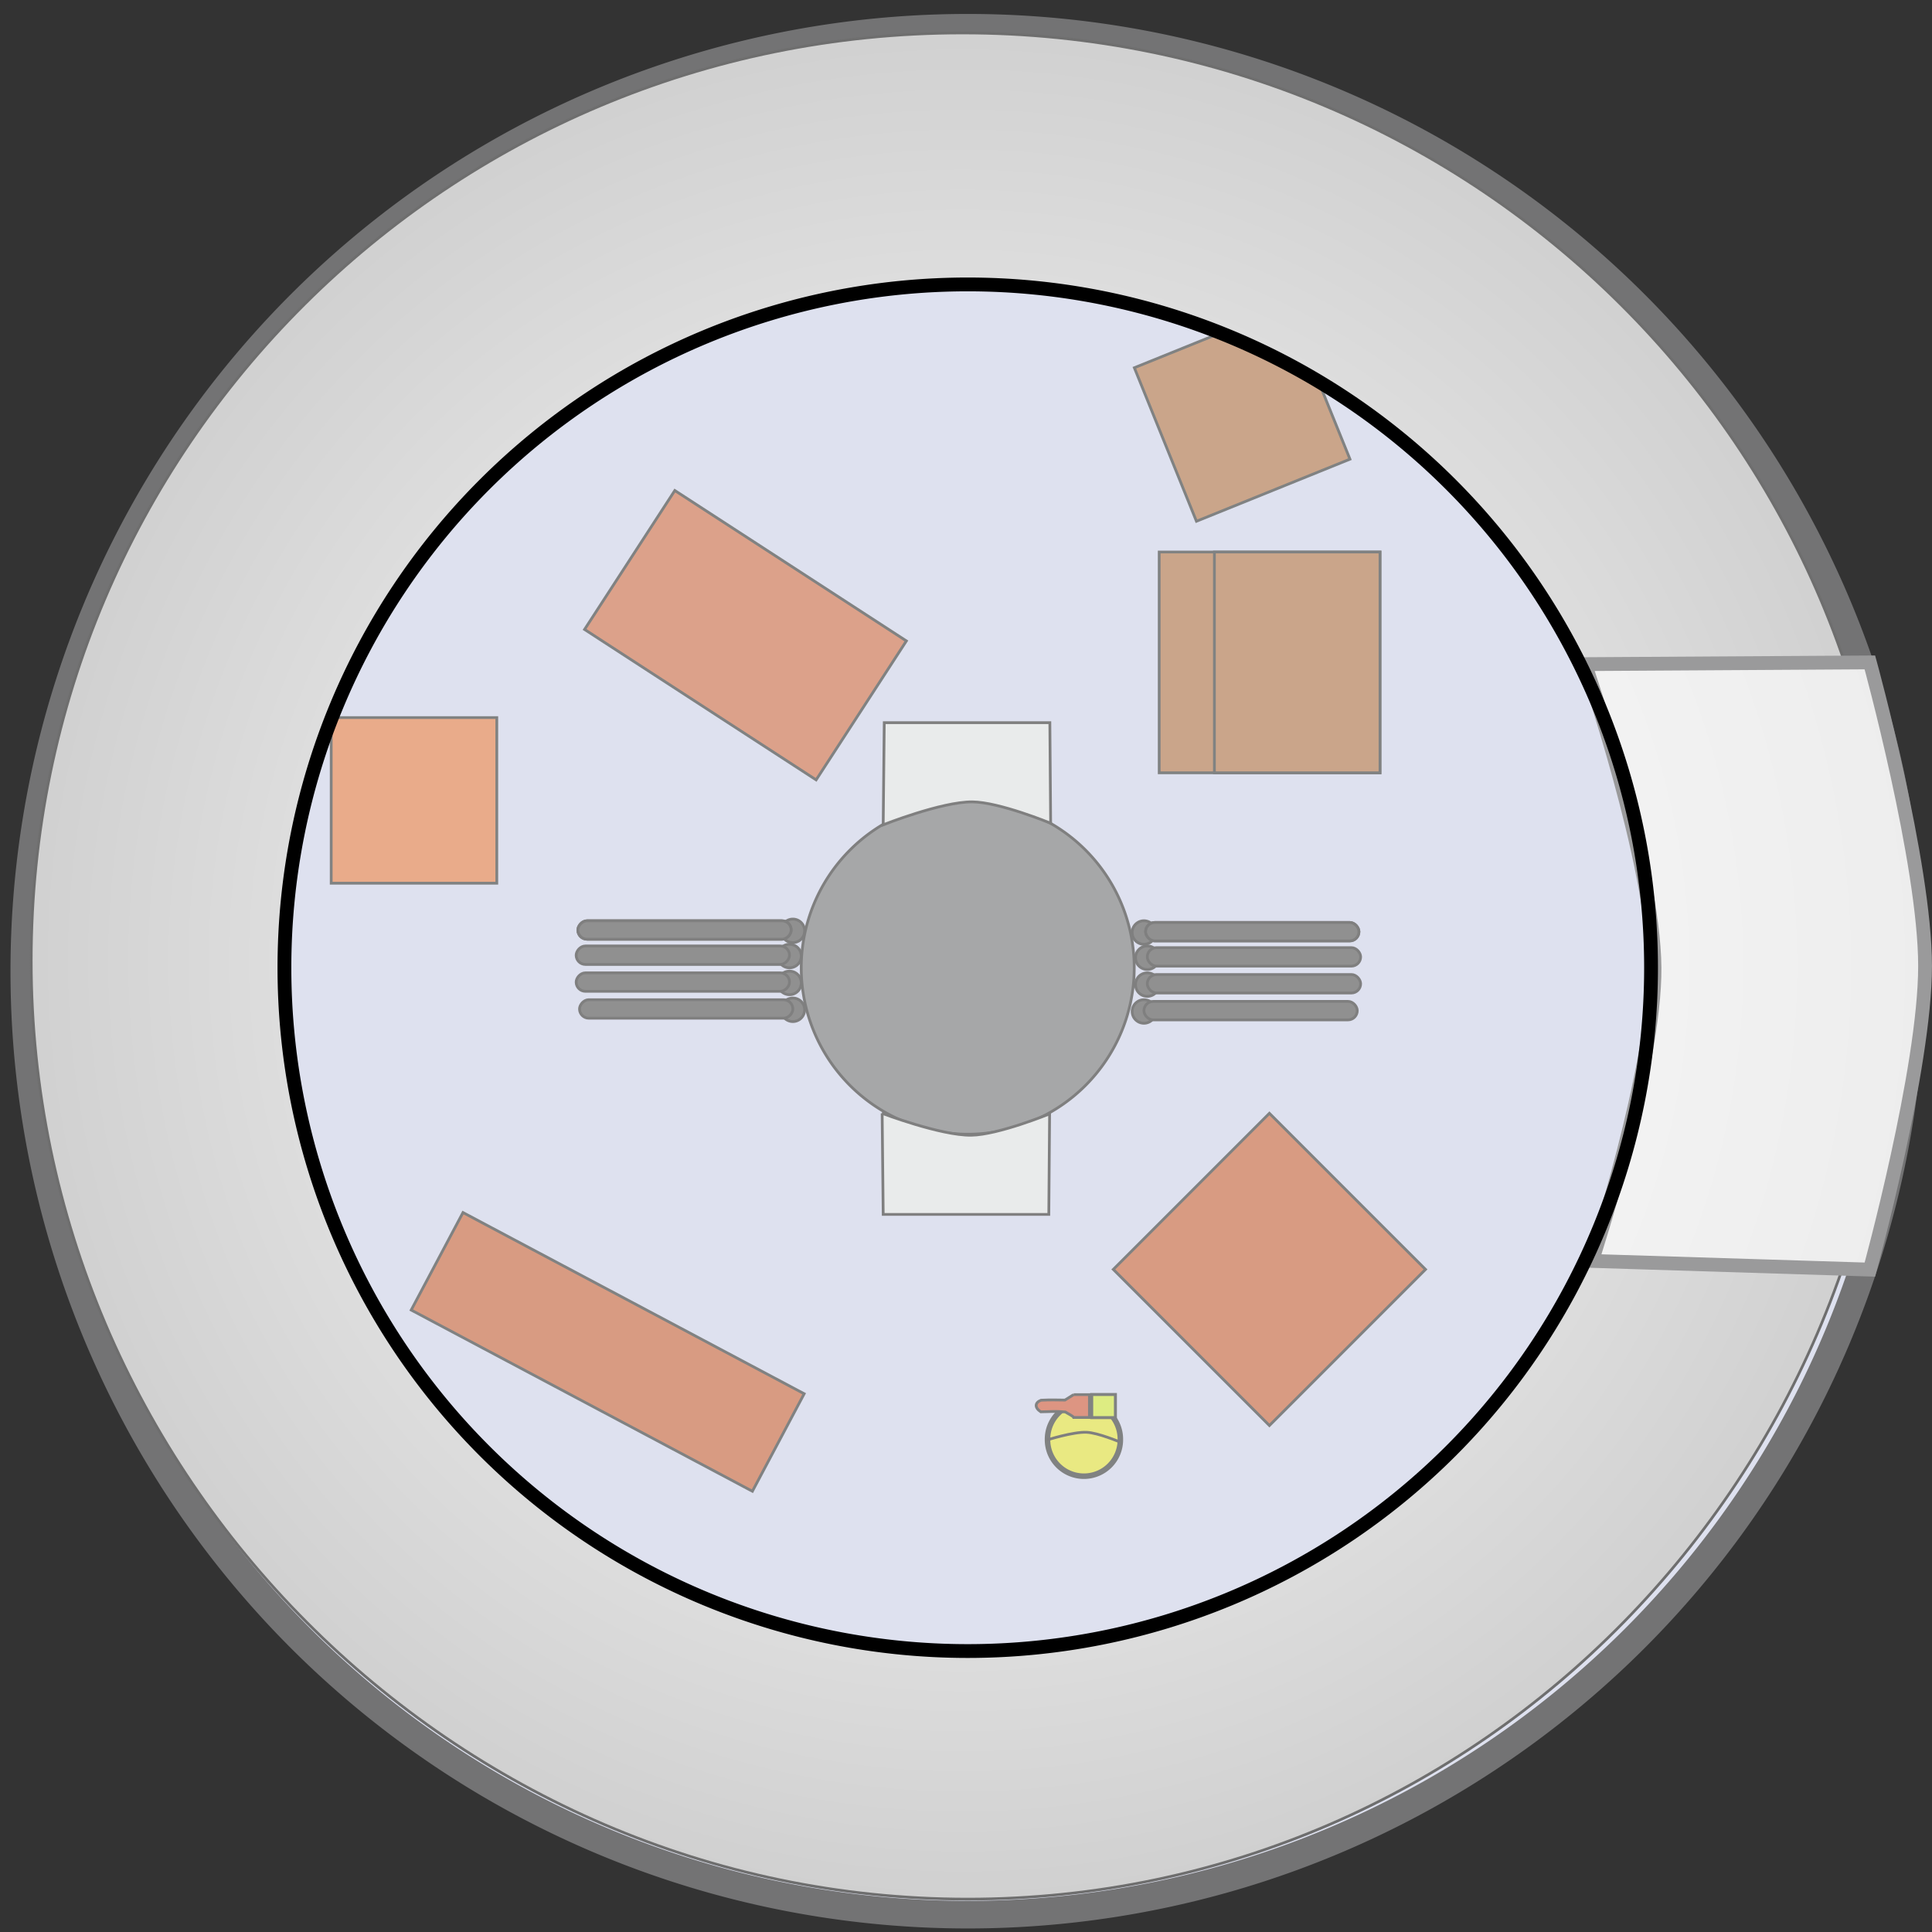<?xml version="1.0" encoding="UTF-8" standalone="no"?>
<!-- Created with Inkscape (http://www.inkscape.org/) -->

<svg
   xmlns:dc="http://purl.org/dc/elements/1.1/"
   xmlns:cc="http://creativecommons.org/ns#"
   xmlns:rdf="http://www.w3.org/1999/02/22-rdf-syntax-ns#"
   xmlns:svg="http://www.w3.org/2000/svg"
   xmlns="http://www.w3.org/2000/svg"
   xmlns:xlink="http://www.w3.org/1999/xlink"
   xmlns:sodipodi="http://sodipodi.sourceforge.net/DTD/sodipodi-0.dtd"
   xmlns:inkscape="http://www.inkscape.org/namespaces/inkscape"
   width="700"
   height="700"
   id="svg2"
   version="1.1"
   inkscape:version="0.48.3.1 r9886"
   sodipodi:docname="astronomy_observatory_const.svg">
  <rect width="100%" height="100%" fill="#333333" stroke="none"/>
  <defs
     id="defs4">
    <linearGradient
       id="linearGradient3604">
      <stop
         style="stop-color:#ffffff;stop-opacity:1;"
         offset="0"
         id="stop3606" />
      <stop
         style="stop-color:#ededed;stop-opacity:1;"
         offset="1"
         id="stop3608" />
    </linearGradient>
    <linearGradient
       id="linearGradient3591">
      <stop
         style="stop-color:#ffffff;stop-opacity:1;"
         offset="0"
         id="stop3593" />
      <stop
         style="stop-color:#d0d0d0;stop-opacity:1;"
         offset="1"
         id="stop3595" />
    </linearGradient>
    <radialGradient
       inkscape:collect="always"
       xlink:href="#linearGradient3604"
       id="radialGradient3632"
       gradientUnits="userSpaceOnUse"
       gradientTransform="matrix(1.986,7.2506564e-8,-7.1672339e-8,1.963,-345.681,-338.022)"
       cx="350.628"
       cy="350.808"
       fx="350.628"
       fy="350.808"
       r="177.186" />
    <radialGradient
       inkscape:collect="always"
       xlink:href="#linearGradient3591"
       id="radialGradient2838"
       gradientUnits="userSpaceOnUse"
       cx="350.628"
       cy="350.628"
       fx="350.628"
       fy="350.628"
       r="349.345"
       gradientTransform="matrix(0.98,0,0,0.976,5.142,5.793)" />
  </defs>
  <sodipodi:namedview
     id="base"
     pagecolor="#ffffff"
     bordercolor="#666666"
     borderopacity="1.0"
     inkscape:pageopacity="0.0"
     inkscape:pageshadow="2"
     inkscape:zoom="0.79571429"
     inkscape:cx="201.70557"
     inkscape:cy="350"
     inkscape:document-units="px"
     inkscape:current-layer="layer2"
     showgrid="true"
     showguides="true"
     inkscape:guide-bbox="true"
     inkscape:snap-global="false"
     inkscape:window-width="1871"
     inkscape:window-height="1056"
     inkscape:window-x="49"
     inkscape:window-y="24"
     inkscape:window-maximized="1"
     inkscape:snap-grids="true"
     inkscape:snap-to-guides="false">
    <inkscape:grid
       type="xygrid"
       id="grid2816"
       empspacing="5"
       visible="true"
       enabled="true"
       snapvisiblegridlinesonly="true" />
    <sodipodi:guide
       orientation="1,0"
       position="350.628,536.625"
       id="guide2818" />
    <sodipodi:guide
       orientation="0,1"
       position="547.935,348.115"
       id="guide2820" />
  </sodipodi:namedview>
  <g
     inkscape:label="Floor"
     inkscape:groupmode="layer"
     id="layer1"
     transform="translate(0,-352.362)"
     style="display:inline"
     sodipodi:insensitive="true">
    <path
       sodipodi:type="arc"
       style="fill:#ffffff;fill-opacity:1;fill-rule:evenodd;stroke:#6e6e6e;stroke-width:1;stroke-linecap:round;stroke-linejoin:miter;stroke-miterlimit:4;stroke-opacity:1;stroke-dasharray:none;stroke-dashoffset:0"
       id="path2826"
       sodipodi:cx="350.62836"
       sodipodi:cy="350.62836"
       sodipodi:rx="343.08798"
       sodipodi:ry="343.08798"
       d="m 693.716,350.628 c 0,189.482 -153.606,343.088 -343.088,343.088 C 161.146,693.716 7.54,540.111 7.54,350.628 7.54,161.146 161.146,7.54 350.628,7.54 c 189.482,0 343.088,153.606 343.088,343.088 z"
       transform="translate(0,352.362)" />
  </g>
  <g
     inkscape:groupmode="layer"
     id="layer4"
     inkscape:label="Interior"
     style="opacity:0.501;display:inline">
    <path
       d="m 693.716,350.628 a 343.088,343.088 0 1 1 -686.176,0 343.088,343.088 0 1 1 686.176,0 z"
       sodipodi:ry="343.08798"
       sodipodi:rx="343.08798"
       sodipodi:cy="350.62836"
       sodipodi:cx="350.62836"
       id="path3636"
       style="fill:#bec3df;fill-opacity:1;fill-rule:evenodd;stroke:#6e6e6e;stroke-width:1;stroke-linecap:round;stroke-linejoin:miter;stroke-miterlimit:4;stroke-opacity:1;stroke-dasharray:none;stroke-dashoffset:0;display:inline"
       sodipodi:type="arc" />
    <path
       sodipodi:type="arc"
       style="fill:#4d4f52;fill-opacity:1;fill-rule:evenodd;stroke:#000000;stroke-width:1;stroke-linecap:round;stroke-linejoin:miter;stroke-miterlimit:4;stroke-opacity:1;stroke-dasharray:none;stroke-dashoffset:0"
       id="path3640"
       sodipodi:cx="350.62836"
       sodipodi:cy="350.62836"
       sodipodi:rx="60.323158"
       sodipodi:ry="60.323158"
       d="m 410.952,350.628 a 60.323,60.323 0 1 1 -120.646,0 60.323,60.323 0 1 1 120.646,0 z" />
    <path
       style="fill:#d4d7d7;fill-opacity:1;fill-rule:evenodd;stroke:#000000;stroke-width:1;stroke-linecap:round;stroke-linejoin:miter;stroke-miterlimit:4;stroke-opacity:1;stroke-dashoffset:0"
       d="m 319.619,403.379 c 0,0 21.191,8.071 32.266,7.932 9.814,-0.123 28.407,-7.743 28.407,-7.743 L 380,440 l -60,0 -0.381,-36.621 z"
       id="rect3610"
       sodipodi:nodetypes="cacccc" />
    <path
       sodipodi:nodetypes="cacccc"
       id="path3613"
       d="m 320,298.847 c 0,0 21.159,-8.393 32.266,-8.316 9.814,0.068 28.407,7.743 28.407,7.743 l -0.292,-36.433 -60,0 L 320,298.847 z"
       style="fill:#d4d7d7;fill-opacity:1;fill-rule:evenodd;stroke:#000000;stroke-width:1;stroke-linecap:round;stroke-linejoin:miter;stroke-miterlimit:4;stroke-opacity:1;stroke-dashoffset:0" />
    <path
       sodipodi:type="arc"
       style="fill:#222121;fill-opacity:1;fill-rule:evenodd;stroke:#000000;stroke-width:1;stroke-linecap:round;stroke-linejoin:miter;stroke-miterlimit:4;stroke-opacity:1;stroke-dasharray:none;stroke-dashoffset:0"
       id="path3679"
       sodipodi:cx="399.86176"
       sodipodi:cy="304.39856"
       sodipodi:rx="4.260323"
       sodipodi:ry="4.260323"
       d="m 404.122,304.399 a 4.26,4.26 0 1 1 -8.521,0 4.26,4.26 0 1 1 8.521,0 z"
       transform="translate(14.607,33.474)" />
    <path
       transform="translate(15.824,42.603)"
       d="m 404.122,304.399 a 4.26,4.26 0 1 1 -8.521,0 4.26,4.26 0 1 1 8.521,0 z"
       sodipodi:ry="4.260323"
       sodipodi:rx="4.260323"
       sodipodi:cy="304.39856"
       sodipodi:cx="399.86176"
       id="path3681"
       style="fill:#222121;fill-opacity:1;fill-rule:evenodd;stroke:#000000;stroke-width:1;stroke-linecap:round;stroke-linejoin:miter;stroke-miterlimit:4;stroke-opacity:1;stroke-dasharray:none;stroke-dashoffset:0"
       sodipodi:type="arc" />
    <path
       sodipodi:type="arc"
       style="fill:#222121;fill-opacity:1;fill-rule:evenodd;stroke:#000000;stroke-width:1;stroke-linecap:round;stroke-linejoin:miter;stroke-miterlimit:4;stroke-opacity:1;stroke-dasharray:none;stroke-dashoffset:0"
       id="path3683"
       sodipodi:cx="399.86176"
       sodipodi:cy="304.39856"
       sodipodi:rx="4.260323"
       sodipodi:ry="4.260323"
       d="m 404.122,304.399 a 4.26,4.26 0 1 1 -8.521,0 4.26,4.26 0 1 1 8.521,0 z"
       transform="translate(15.824,52.341)" />
    <path
       transform="translate(14.607,62.079)"
       d="m 404.122,304.399 a 4.26,4.26 0 1 1 -8.521,0 4.26,4.26 0 1 1 8.521,0 z"
       sodipodi:ry="4.260323"
       sodipodi:rx="4.260323"
       sodipodi:cy="304.39856"
       sodipodi:cx="399.86176"
       id="path3685"
       style="fill:#222121;fill-opacity:1;fill-rule:evenodd;stroke:#000000;stroke-width:1;stroke-linecap:round;stroke-linejoin:miter;stroke-miterlimit:4;stroke-opacity:1;stroke-dasharray:none;stroke-dashoffset:0"
       sodipodi:type="arc" />
    <rect
       style="fill:#222121;fill-opacity:1;fill-rule:evenodd;stroke:#000000;stroke-width:1;stroke-linecap:round;stroke-linejoin:miter;stroke-miterlimit:4;stroke-opacity:1;stroke-dasharray:none;stroke-dashoffset:0"
       id="rect3687"
       width="77.294"
       height="6.695"
       x="415.077"
       y="334.221"
       ry="3.347" />
    <rect
       ry="3.347"
       y="334.221"
       x="415.077"
       height="6.695"
       width="77.294"
       id="rect3689"
       style="fill:#222121;fill-opacity:1;fill-rule:evenodd;stroke:#000000;stroke-width:1;stroke-linecap:round;stroke-linejoin:miter;stroke-miterlimit:4;stroke-opacity:1;stroke-dasharray:none;stroke-dashoffset:0" />
    <rect
       style="fill:#222121;fill-opacity:1;fill-rule:evenodd;stroke:#000000;stroke-width:1;stroke-linecap:round;stroke-linejoin:miter;stroke-miterlimit:4;stroke-opacity:1;stroke-dasharray:none;stroke-dashoffset:0"
       id="rect3693"
       width="77.294"
       height="6.695"
       x="415.686"
       y="343.35"
       ry="3.347" />
    <rect
       ry="3.347"
       y="353.088"
       x="415.686"
       height="6.695"
       width="77.294"
       id="rect3695"
       style="fill:#222121;fill-opacity:1;fill-rule:evenodd;stroke:#000000;stroke-width:1;stroke-linecap:round;stroke-linejoin:miter;stroke-miterlimit:4;stroke-opacity:1;stroke-dasharray:none;stroke-dashoffset:0" />
    <rect
       style="fill:#222121;fill-opacity:1;fill-rule:evenodd;stroke:#000000;stroke-width:1;stroke-linecap:round;stroke-linejoin:miter;stroke-miterlimit:4;stroke-opacity:1;stroke-dasharray:none;stroke-dashoffset:0"
       id="rect3697"
       width="77.294"
       height="6.695"
       x="414.469"
       y="362.826"
       ry="3.347" />
    <path
       transform="matrix(-1,0,0,1,687.129,32.865)"
       d="m 404.122,304.399 a 4.26,4.26 0 1 1 -8.521,0 4.26,4.26 0 1 1 8.521,0 z"
       sodipodi:ry="4.260323"
       sodipodi:rx="4.260323"
       sodipodi:cy="304.39856"
       sodipodi:cx="399.86176"
       id="path3699"
       style="fill:#222121;fill-opacity:1;fill-rule:evenodd;stroke:#000000;stroke-width:1;stroke-linecap:round;stroke-linejoin:miter;stroke-miterlimit:4;stroke-opacity:1;stroke-dasharray:none;stroke-dashoffset:0"
       sodipodi:type="arc" />
    <path
       sodipodi:type="arc"
       style="fill:#222121;fill-opacity:1;fill-rule:evenodd;stroke:#000000;stroke-width:1;stroke-linecap:round;stroke-linejoin:miter;stroke-miterlimit:4;stroke-opacity:1;stroke-dasharray:none;stroke-dashoffset:0"
       id="path3701"
       sodipodi:cx="399.86176"
       sodipodi:cy="304.39856"
       sodipodi:rx="4.260323"
       sodipodi:ry="4.260323"
       d="m 404.122,304.399 a 4.26,4.26 0 1 1 -8.521,0 4.26,4.26 0 1 1 8.521,0 z"
       transform="matrix(-1,0,0,1,685.912,41.995)" />
    <path
       transform="matrix(-1,0,0,1,685.912,51.732)"
       d="m 404.122,304.399 a 4.26,4.26 0 1 1 -8.521,0 4.26,4.26 0 1 1 8.521,0 z"
       sodipodi:ry="4.260323"
       sodipodi:rx="4.260323"
       sodipodi:cy="304.39856"
       sodipodi:cx="399.86176"
       id="path3703"
       style="fill:#222121;fill-opacity:1;fill-rule:evenodd;stroke:#000000;stroke-width:1;stroke-linecap:round;stroke-linejoin:miter;stroke-miterlimit:4;stroke-opacity:1;stroke-dasharray:none;stroke-dashoffset:0"
       sodipodi:type="arc" />
    <path
       sodipodi:type="arc"
       style="fill:#222121;fill-opacity:1;fill-rule:evenodd;stroke:#000000;stroke-width:1;stroke-linecap:round;stroke-linejoin:miter;stroke-miterlimit:4;stroke-opacity:1;stroke-dasharray:none;stroke-dashoffset:0"
       id="path3705"
       sodipodi:cx="399.86176"
       sodipodi:cy="304.39856"
       sodipodi:rx="4.260323"
       sodipodi:ry="4.260323"
       d="m 404.122,304.399 a 4.26,4.26 0 1 1 -8.521,0 4.26,4.26 0 1 1 8.521,0 z"
       transform="matrix(-1,0,0,1,687.129,61.47)" />
    <rect
       ry="3.347"
       y="333.612"
       x="-286.659"
       height="6.695"
       width="77.294"
       id="rect3707"
       style="fill:#222121;fill-opacity:1;fill-rule:evenodd;stroke:#000000;stroke-width:1;stroke-linecap:round;stroke-linejoin:miter;stroke-miterlimit:4;stroke-opacity:1;stroke-dasharray:none;stroke-dashoffset:0"
       transform="scale(-1,1)" />
    <rect
       style="fill:#222121;fill-opacity:1;fill-rule:evenodd;stroke:#000000;stroke-width:1;stroke-linecap:round;stroke-linejoin:miter;stroke-miterlimit:4;stroke-opacity:1;stroke-dasharray:none;stroke-dashoffset:0"
       id="rect3709"
       width="77.294"
       height="6.695"
       x="-286.659"
       y="333.612"
       ry="3.347"
       transform="scale(-1,1)" />
    <rect
       ry="3.347"
       y="342.741"
       x="-286.05"
       height="6.695"
       width="77.294"
       id="rect3711"
       style="fill:#222121;fill-opacity:1;fill-rule:evenodd;stroke:#000000;stroke-width:1;stroke-linecap:round;stroke-linejoin:miter;stroke-miterlimit:4;stroke-opacity:1;stroke-dasharray:none;stroke-dashoffset:0"
       transform="scale(-1,1)" />
    <rect
       style="fill:#222121;fill-opacity:1;fill-rule:evenodd;stroke:#000000;stroke-width:1;stroke-linecap:round;stroke-linejoin:miter;stroke-miterlimit:4;stroke-opacity:1;stroke-dasharray:none;stroke-dashoffset:0"
       id="rect3713"
       width="77.294"
       height="6.695"
       x="-286.05"
       y="352.479"
       ry="3.347"
       transform="scale(-1,1)" />
    <rect
       ry="3.347"
       y="362.217"
       x="-287.267"
       height="6.695"
       width="77.294"
       id="rect3715"
       style="fill:#222121;fill-opacity:1;fill-rule:evenodd;stroke:#000000;stroke-width:1;stroke-linecap:round;stroke-linejoin:miter;stroke-miterlimit:4;stroke-opacity:1;stroke-dasharray:none;stroke-dashoffset:0"
       transform="scale(-1,1)" />
    <rect
       style="fill:#964c15;fill-opacity:1;stroke:#020505;stroke-width:1;stroke-linecap:round;stroke-linejoin:miter;stroke-miterlimit:4;stroke-opacity:1;stroke-dasharray:none;stroke-dashoffset:0"
       id="rect3676"
       width="80"
       height="80"
       x="420"
       y="200" />
    <rect
       style="fill:#964c15;fill-opacity:1;fill-rule:evenodd;stroke:#020505;stroke-width:1;stroke-linecap:round;stroke-linejoin:miter;stroke-miterlimit:4;stroke-opacity:1;stroke-dasharray:none;stroke-dashoffset:0"
       id="rect3678"
       width="60"
       height="80"
       x="440"
       y="200" />
    <rect
       style="fill:#964c15;fill-opacity:1;fill-rule:evenodd;stroke:#020505;stroke-width:1;stroke-linecap:round;stroke-linejoin:miter;stroke-miterlimit:4;stroke-opacity:1;stroke-dasharray:none;stroke-dashoffset:0"
       id="rect3680"
       width="60"
       height="60"
       x="331.042"
       y="277.651"
       transform="matrix(0.927,-0.375,0.375,0.927,0,0)" />
    <rect
       style="fill:#b94415;fill-opacity:1;fill-rule:evenodd;stroke:#020505;stroke-width:1;stroke-linecap:round;stroke-linejoin:miter;stroke-miterlimit:4;stroke-opacity:1;stroke-dasharray:none;stroke-dashoffset:0"
       id="rect3682"
       width="100"
       height="60"
       x="301.708"
       y="15.842"
       transform="matrix(0.839,0.545,-0.545,0.839,0,0)" />
    <rect
       style="fill:#d45815;fill-opacity:1;fill-rule:evenodd;stroke:#020505;stroke-width:1;stroke-linecap:round;stroke-linejoin:miter;stroke-miterlimit:4;stroke-opacity:1;stroke-dasharray:none;stroke-dashoffset:0"
       id="rect3684"
       width="60"
       height="60"
       x="120"
       y="260" />
    <rect
       style="fill:#b23806;fill-opacity:1;fill-rule:evenodd;stroke:#020505;stroke-width:1;stroke-linecap:round;stroke-linejoin:miter;stroke-miterlimit:4;stroke-opacity:1;stroke-dasharray:none;stroke-dashoffset:0"
       id="rect3686"
       width="80"
       height="80"
       x="610.538"
       y="-40"
       transform="matrix(0.707,0.707,-0.707,0.707,0,0)" />
    <rect
       style="fill:#b23806;fill-opacity:1;fill-rule:evenodd;stroke:#020505;stroke-width:1;stroke-linecap:round;stroke-linejoin:miter;stroke-miterlimit:4;stroke-opacity:1;stroke-dasharray:none;stroke-dashoffset:0"
       id="rect3688"
       width="40"
       height="140"
       x="-349.361"
       y="354.29"
       transform="matrix(0.469,-0.883,0.883,0.469,0,0)" />
    <path
       sodipodi:type="arc"
       style="fill:#d3d406;fill-opacity:1;fill-rule:evenodd;stroke:#020505;stroke-width:2;stroke-linecap:round;stroke-linejoin:miter;stroke-miterlimit:4;stroke-opacity:1;stroke-dasharray:none;stroke-dashoffset:0"
       id="path3690"
       sodipodi:cx="392.72891"
       sodipodi:cy="521.54401"
       sodipodi:rx="13.195691"
       sodipodi:ry="13.195691"
       d="m 405.925,521.544 a 13.196,13.196 0 1 1 -26.391,0 13.196,13.196 0 1 1 26.391,0 z" />
    <path
       style="fill:none;stroke:#000000;stroke-width:1px;stroke-linecap:butt;stroke-linejoin:miter;stroke-opacity:1"
       d="m 379.276,521.756 c 0,0 9.543,-3.036 14.443,-2.812 4.147,0.19 11.955,3.488 11.955,3.488"
       id="path3695"
       sodipodi:nodetypes="caa" />
    <path
       style="fill:#bb2c06;fill-opacity:1;fill-rule:evenodd;stroke:#020505;stroke-width:1;stroke-linecap:round;stroke-linejoin:miter;stroke-miterlimit:4;stroke-opacity:1;stroke-dasharray:none;stroke-dashoffset:0"
       d="m 389.003,505.301 5.715,0 0,8.277 -5.715,0 c -0.201,-0.538 -2.045,-1.356 -3.02,-1.997 -3.915,-0.353 -5.201,-0.089 -8.9,-0.054 -2.293,-1.511 -2.161,-3.342 0.095,-4.206 4.301,-0.202 5.315,-0.048 8.673,-0.05 l 3.153,-1.971 -5e-5,-3e-5 -1e-5,-5e-5 z"
       id="rect3698"
       sodipodi:nodetypes="ccccccccccc" />
    <rect
       style="fill:#bbda06;fill-opacity:1;fill-rule:evenodd;stroke:#020505;stroke-width:1.082;stroke-linecap:round;stroke-linejoin:miter;stroke-miterlimit:4;stroke-opacity:1;stroke-dasharray:none;stroke-dashoffset:0"
       id="rect3701"
       width="8.589"
       height="8.378"
       x="395.547"
       y="505.251" />
  </g>
  <g
     inkscape:groupmode="layer"
     id="layer2"
     inkscape:label="Frame"
     style="display:inline"
     sodipodi:insensitive="true">
    <path
       sodipodi:type="arc"
       style="fill:none;stroke:#737374;stroke-width:10;stroke-linecap:round;stroke-linejoin:miter;stroke-miterlimit:4;stroke-opacity:1;stroke-dasharray:none;stroke-dashoffset:0"
       id="path3728"
       sodipodi:cx="350.62836"
       sodipodi:cy="351.8851"
       sodipodi:rx="341.83124"
       sodipodi:ry="341.83124"
       d="m 692.46,351.885 a 341.831,341.831 0 1 1 -683.662,0 341.831,341.831 0 1 1 683.662,0 z" />
    <g
       id="g3623"
       transform="translate(-2.513,-0.628)">
      <path
         style="fill:url(#radialGradient2838);fill-opacity:1;fill-rule:evenodd;stroke:#6e6e6e;stroke-width:0.978;stroke-linecap:round;stroke-linejoin:miter;stroke-miterlimit:4;stroke-opacity:1;stroke-dashoffset:0"
         d="m 348.75,11.938 c -186.365,0 -337.438,150.517 -337.438,336.188 0,185.671 152.951,339.958 339.316,339.958 186.365,0 335.559,-154.287 335.559,-339.958 0,-185.671 -151.073,-336.188 -337.438,-336.188 z m 1.875,91.125 c 136.733,0 247.594,110.83 247.594,247.562 0,136.733 -110.861,247.594 -247.594,247.594 -136.733,0 -247.562,-110.861 -247.562,-247.594 0,-136.733 110.83,-247.562 247.562,-247.562 z"
         transform="translate(2.513,0.628)"
         id="path3589"
         sodipodi:nodetypes="csssccsssc" />
      <path
         sodipodi:nodetypes="ccaccac"
         id="rect3601"
         d="M 576.84,241.257 680,240.628 c 0,0 20,72.732 20,110 0,37.268 -20,110 -20,110 l -100.646,-3.142 c 0,0 22.89,-70.027 22.621,-106.23 C 601.696,313.646 576.84,241.257 576.84,241.257 z"
         style="fill:url(#radialGradient3632);fill-opacity:1;fill-rule:evenodd;stroke:#9a9a9b;stroke-width:5;stroke-linecap:round;stroke-linejoin:miter;stroke-miterlimit:4;stroke-opacity:1;stroke-dasharray:none;stroke-dashoffset:0" />
    </g>
    <g
       id="g3627"
       transform="translate(1.3066406e-5,1.3767542e-5)" />
    <path
       sodipodi:type="arc"
       style="fill:none;stroke:#000000;stroke-width:5;stroke-linecap:round;stroke-linejoin:miter;stroke-miterlimit:4;stroke-opacity:1;stroke-dasharray:none;stroke-dashoffset:0"
       id="path2861"
       sodipodi:cx="350.62836"
       sodipodi:cy="350.62836"
       sodipodi:rx="247.57629"
       sodipodi:ry="247.57629"
       d="m 598.205,350.628 a 247.576,247.576 0 1 1 -495.153,0 247.576,247.576 0 1 1 495.153,0 z" />
  </g>
</svg>
